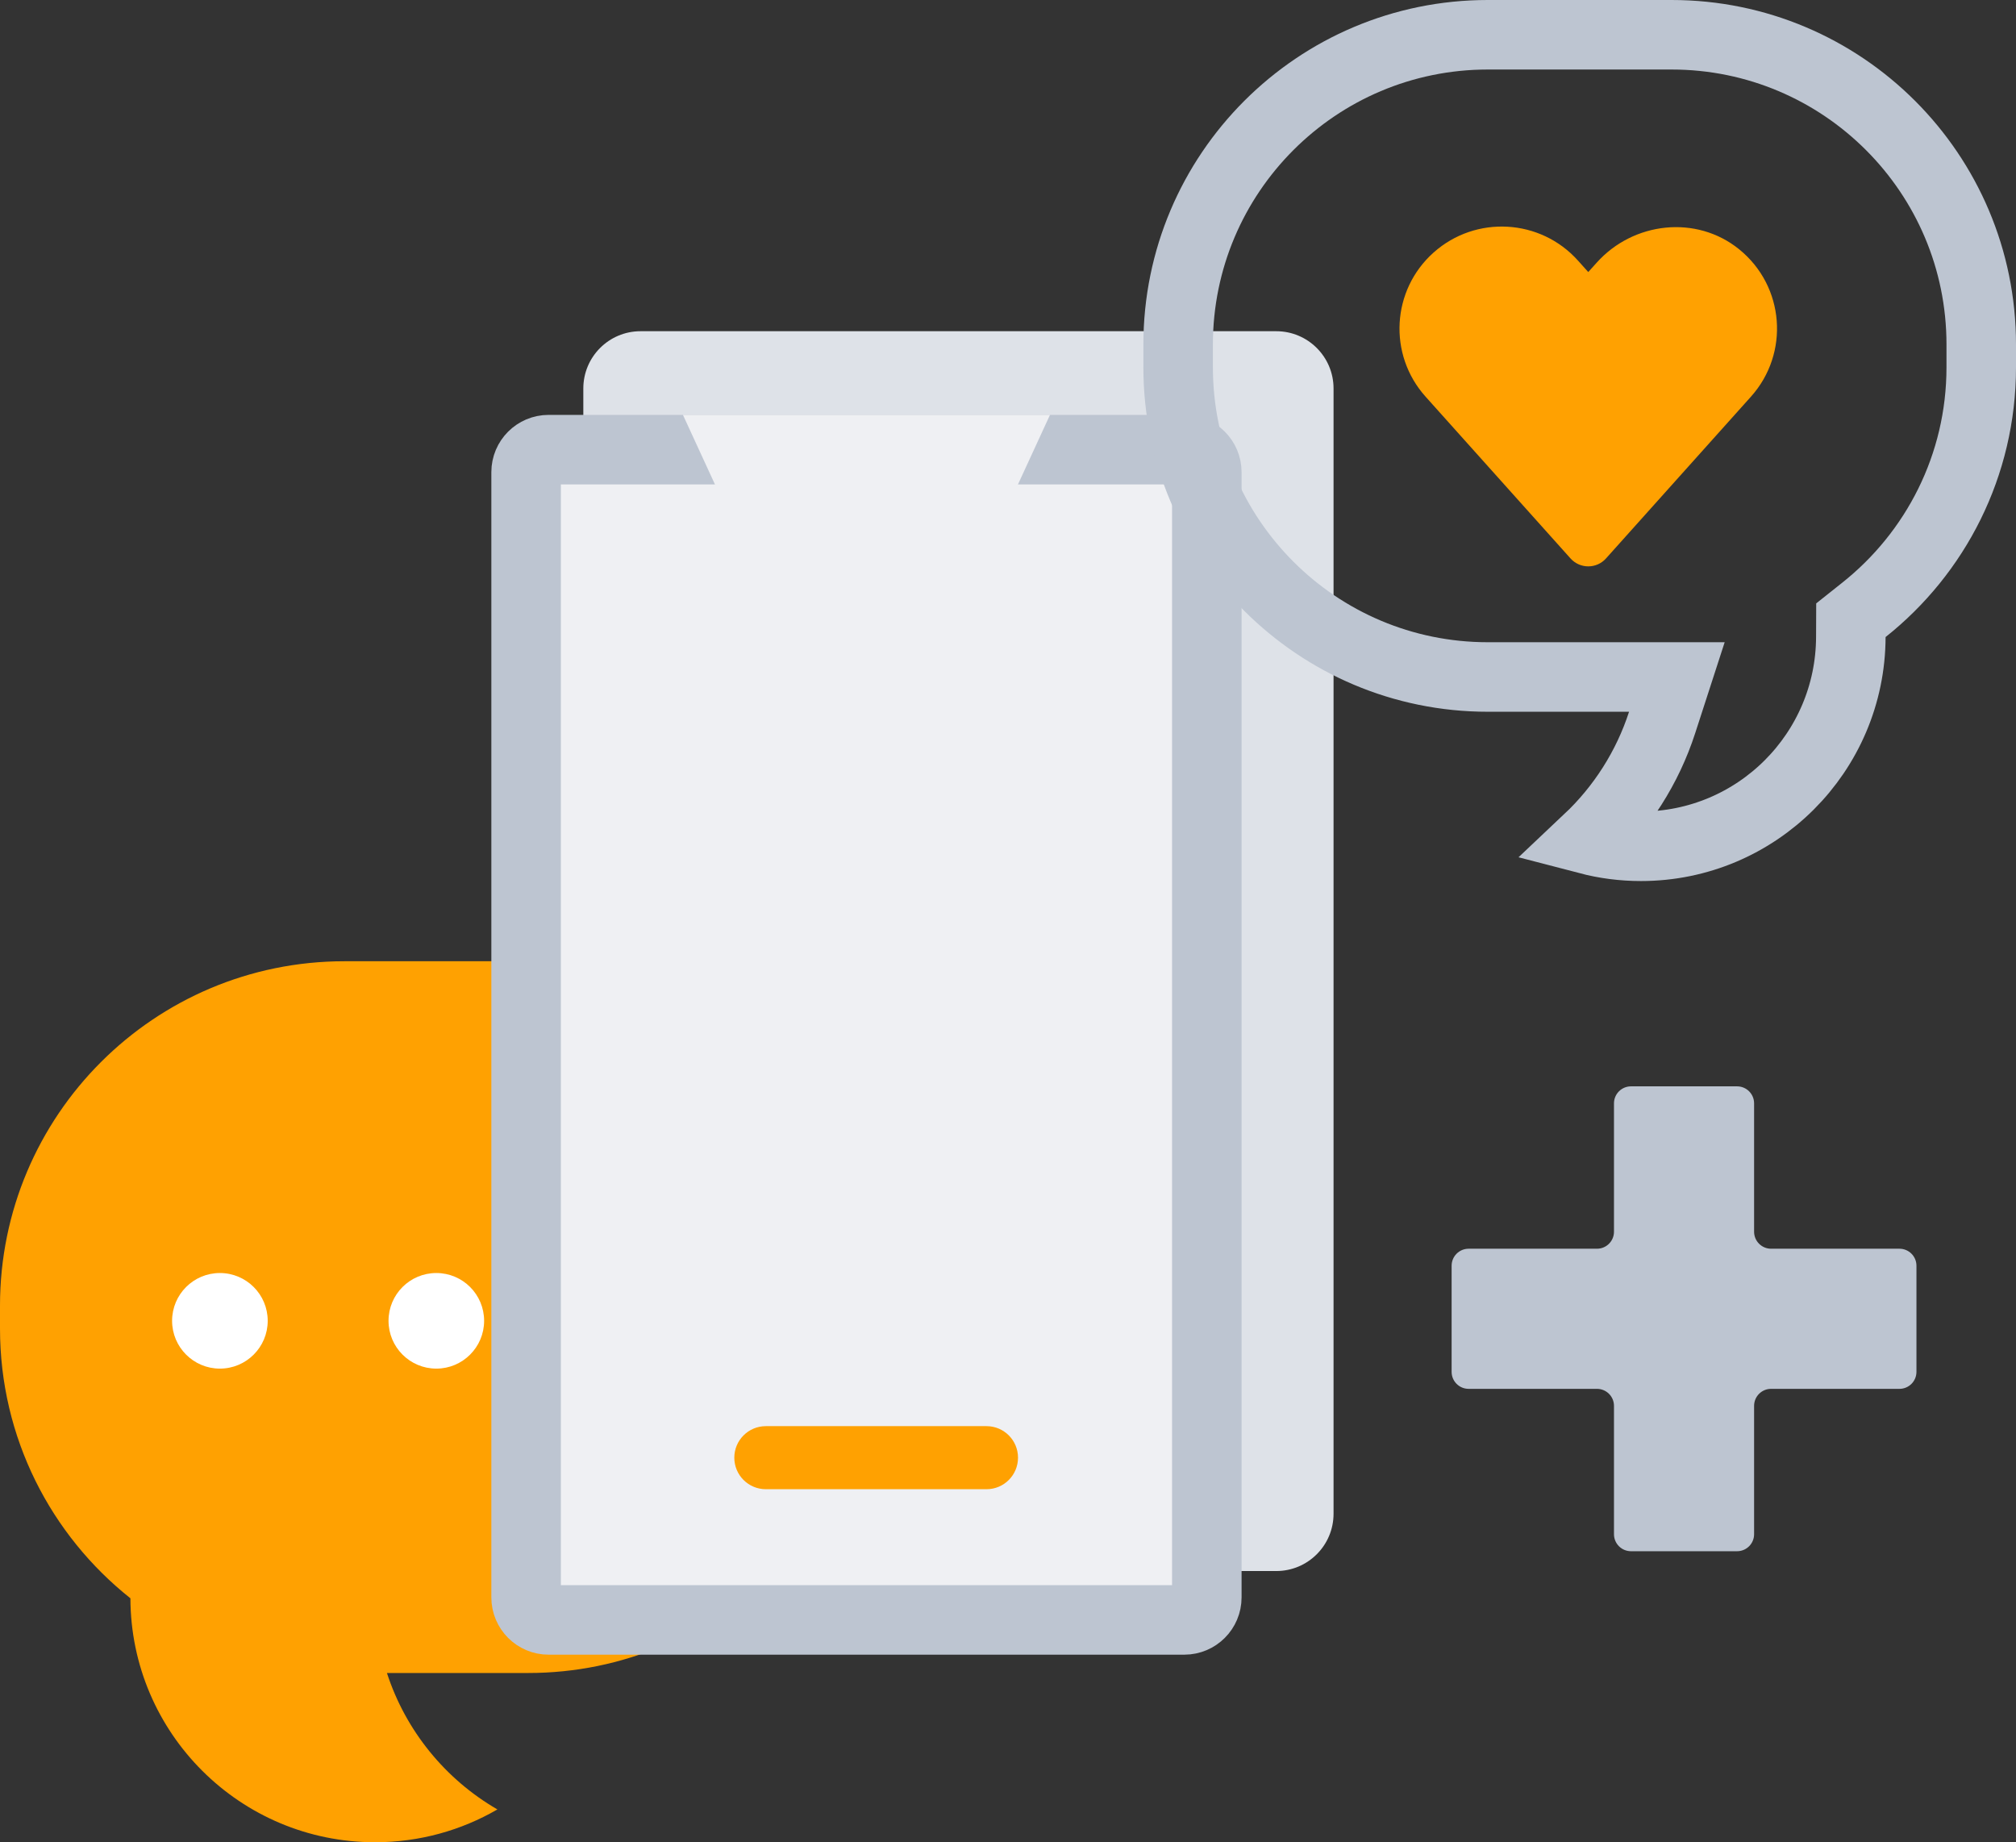 <svg width="58" height="53" viewBox="0 0 58 53" fill="none" xmlns="http://www.w3.org/2000/svg">
<rect x="0" y="0" width="58" height="53" fill="#333333" stroke="none"/>
<path d="M16.782 11.175V43.546C16.782 44.456 17.519 45.194 18.429 45.194H36.718C37.628 45.194 38.366 44.456 38.366 43.546V11.175C38.366 10.266 37.628 9.528 36.718 9.528H18.429C17.519 9.528 16.782 10.266 16.782 11.175Z" fill="#DEE2E8"/>
<path d="M9.91 27.652H15.196C20.669 27.652 25.106 32.089 25.106 37.562V38.217C25.106 43.69 20.669 48.127 15.196 48.127H11.132C11.673 49.794 12.818 51.189 14.31 52.052C13.274 52.652 12.073 52.996 10.791 52.996C6.91 52.996 3.763 49.856 3.752 45.978C1.467 44.163 0 41.362 0 38.217V37.562C0 32.089 4.437 27.652 9.91 27.652Z" fill="#FFA101"/>
<path d="M6.326 39.371C7.086 39.371 7.702 38.755 7.702 37.996C7.702 37.236 7.086 36.621 6.326 36.621C5.567 36.621 4.951 37.236 4.951 37.996C4.951 38.755 5.567 39.371 6.326 39.371Z" fill="white"/>
<path d="M12.553 39.371C13.312 39.371 13.928 38.755 13.928 37.996C13.928 37.236 13.312 36.621 12.553 36.621C11.793 36.621 11.178 37.236 11.178 37.996C11.178 38.755 11.793 39.371 12.553 39.371Z" fill="white"/>
<path d="M18.779 39.371C19.538 39.371 20.154 38.755 20.154 37.996C20.154 37.236 19.538 36.621 18.779 36.621C18.02 36.621 17.404 37.236 17.404 37.996C17.404 38.755 18.02 39.371 18.779 39.371Z" fill="white"/>
<path d="M15.136 45.953V13.582C15.136 13.225 15.426 12.935 15.783 12.935C15.783 12.935 15.784 12.935 15.784 12.935H34.073C34.43 12.935 34.72 13.225 34.72 13.582V45.953C34.72 46.31 34.43 46.6 34.073 46.6H15.783C15.426 46.6 15.136 46.31 15.136 45.953Z" fill="#EFF0F3" stroke="#BDC5D1" stroke-width="2"/>
<path d="M19.648 11.935L20.879 14.608C21.086 15.058 21.537 15.347 22.033 15.347H27.823C28.319 15.347 28.77 15.058 28.977 14.608L30.208 11.935H19.648Z" fill="#EFF0F3"/>
<path d="M47.819 20.783L48.243 19.475H46.868H42.805C37.884 19.475 33.895 15.486 33.895 10.565V9.91C33.895 4.989 37.884 1 42.805 1H48.09C53.011 1 57 4.989 57 9.91V10.565C57 13.392 55.683 15.909 53.626 17.543L53.25 17.842L53.248 18.323C53.239 21.65 50.539 24.345 47.21 24.345C46.683 24.345 46.173 24.277 45.687 24.15C46.656 23.236 47.398 22.082 47.819 20.783Z" stroke="#BDC5D1" stroke-width="2"/>
<path d="M50.036 7.172C48.806 6.175 46.99 6.379 45.935 7.558L45.694 7.826L45.398 7.496C44.315 6.288 42.456 6.184 41.245 7.264C40.033 8.344 39.929 10.2 41.012 11.409L45.183 16.064C45.456 16.369 45.933 16.369 46.205 16.064L50.376 11.409C51.49 10.165 51.348 8.236 50.036 7.172Z" fill="#FFA101"/>
<path d="M54.647 35.922H50.953C50.684 35.922 50.465 35.703 50.465 35.433V31.74C50.465 31.47 50.246 31.251 49.976 31.251H46.923C46.653 31.251 46.434 31.47 46.434 31.74V35.433C46.434 35.703 46.215 35.922 45.945 35.922H42.252C41.982 35.922 41.763 36.141 41.763 36.411V39.464C41.763 39.734 41.982 39.953 42.252 39.953H45.945C46.215 39.953 46.434 40.172 46.434 40.442V44.135C46.434 44.405 46.653 44.624 46.923 44.624H49.976C50.246 44.624 50.465 44.405 50.465 44.135V40.442C50.465 40.172 50.684 39.953 50.953 39.953H54.647C54.917 39.953 55.136 39.734 55.136 39.464V36.411C55.136 36.141 54.917 35.922 54.647 35.922Z" fill="#BDC5D1"/>
<path d="M28.382 42.84C28.883 42.84 29.288 42.434 29.288 41.933C29.288 41.432 28.883 41.026 28.382 41.026H22.033C21.532 41.026 21.126 41.432 21.126 41.933C21.126 42.434 21.532 42.84 22.033 42.84H28.382Z" fill="#FFA101"/>
</svg>
